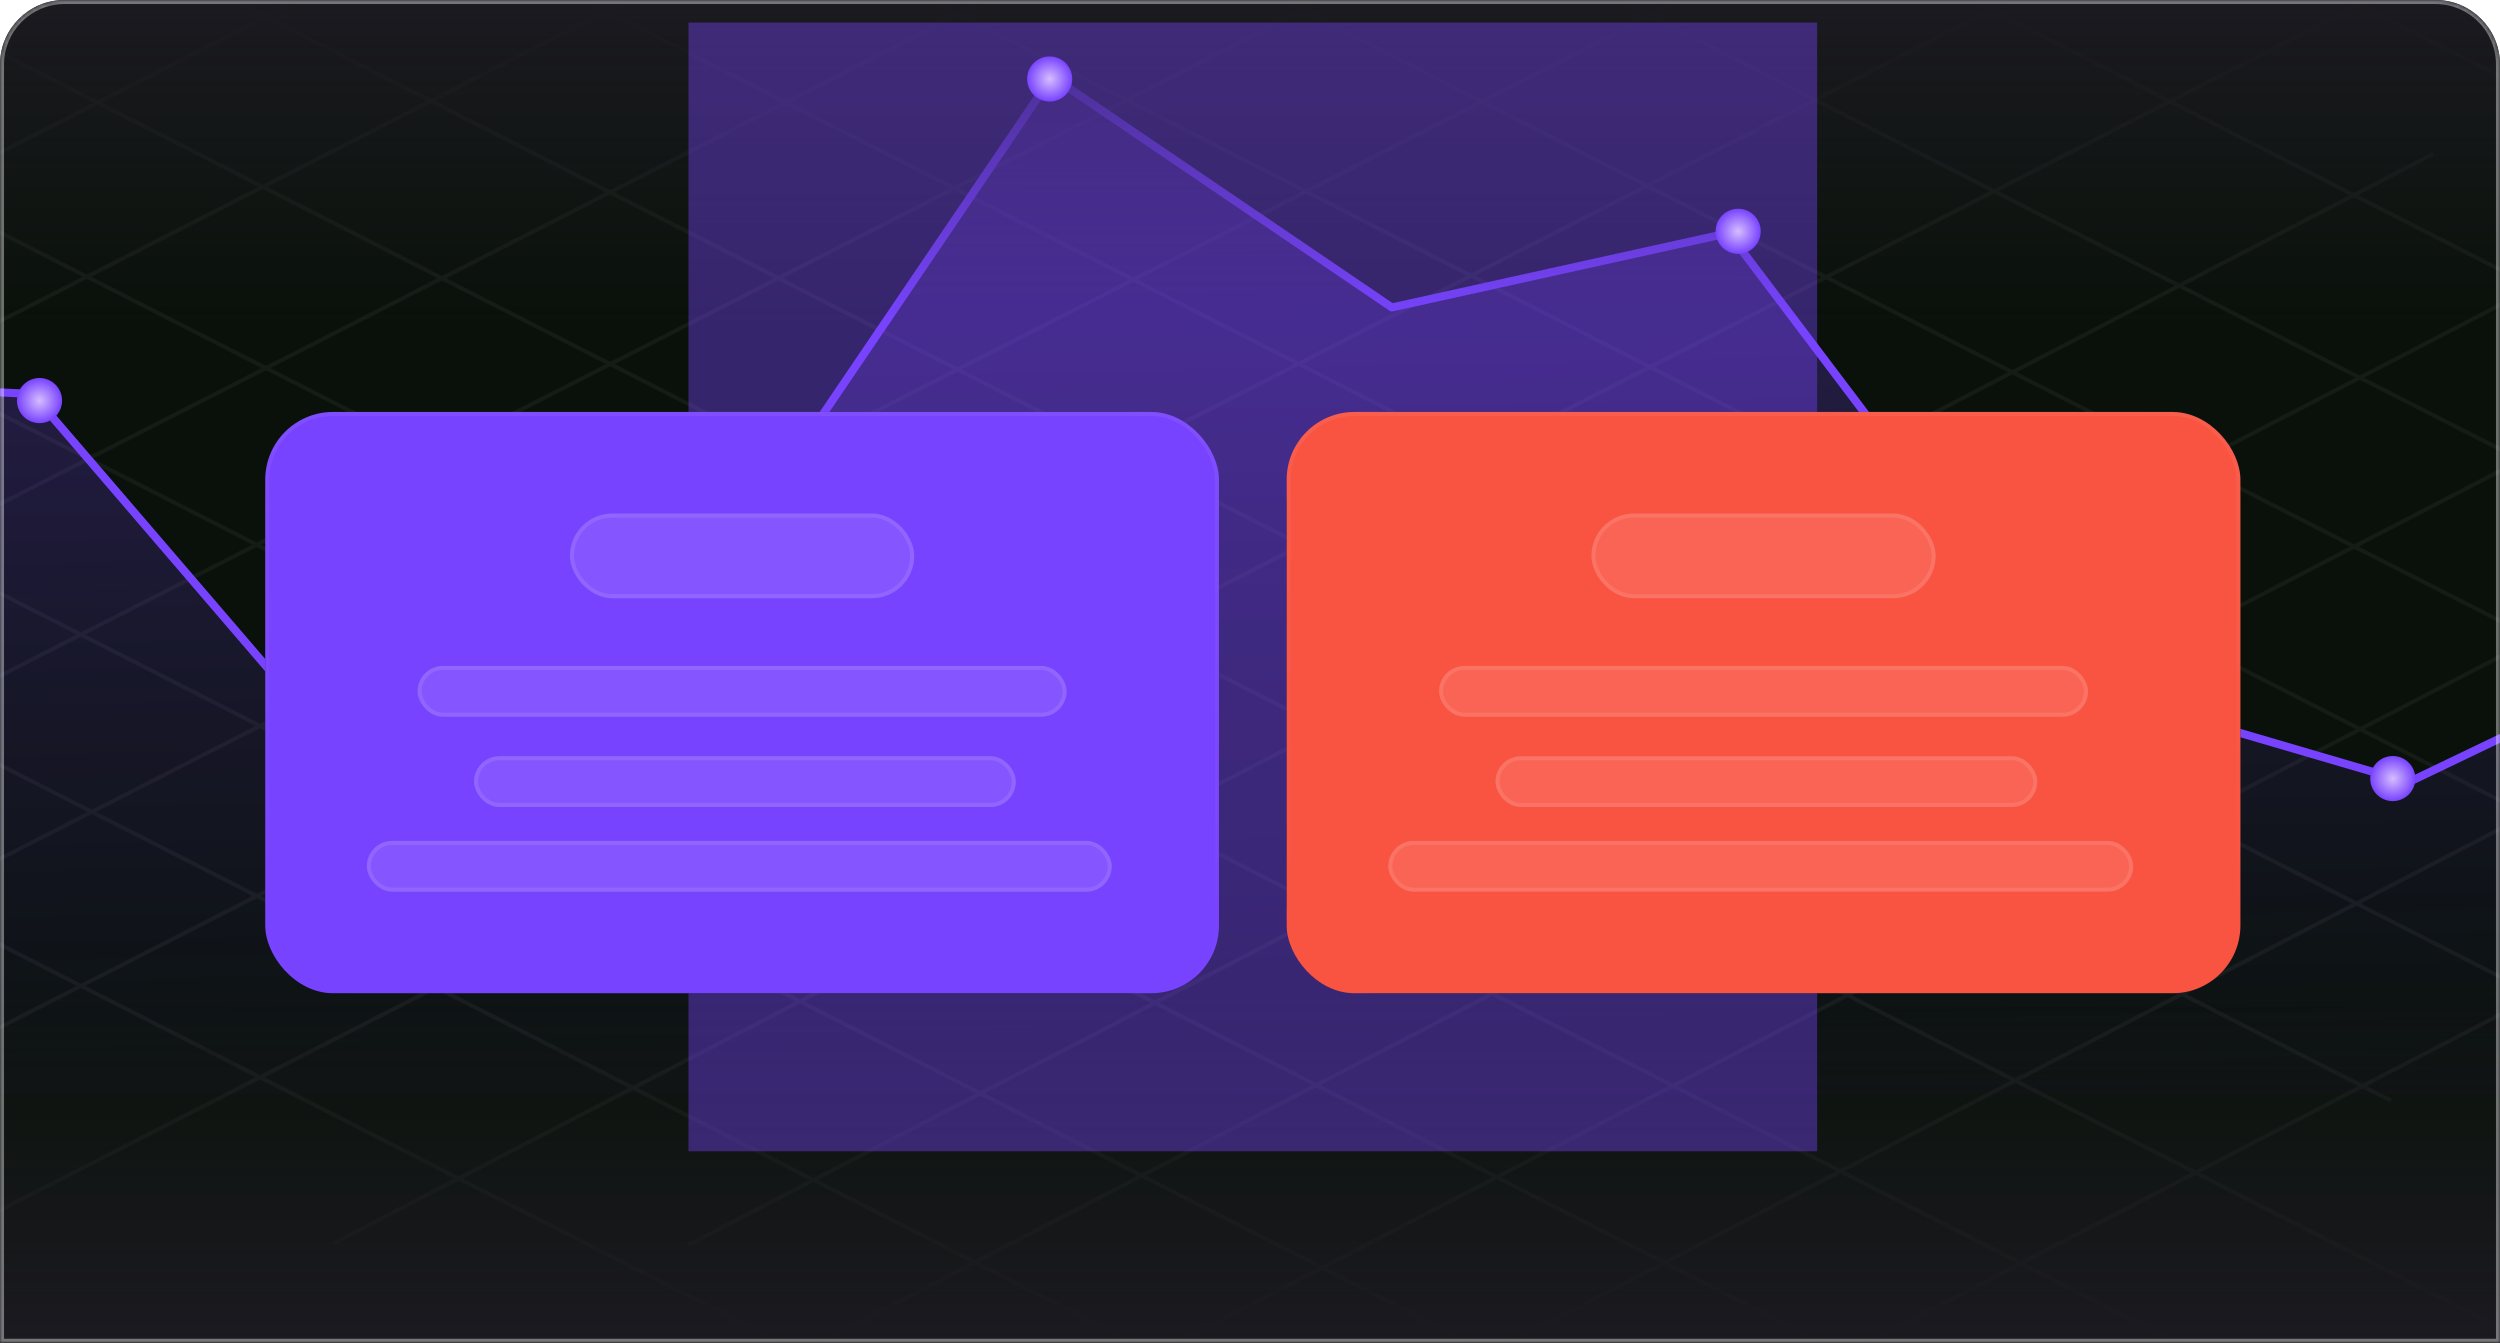 <svg width="620" height="333" viewBox="0 0 620 333" fill="none" xmlns="http://www.w3.org/2000/svg">
<g clip-path="url(#clip0_4778_37783)">
<mask id="path-1-inside-1_4778_37783" fill="white">
<path d="M0 16C0 7.163 7.163 0 16 0H604C612.837 0 620 7.163 620 16V333H0V16Z"/>
</mask>
<path d="M0 16C0 7.163 7.163 0 16 0H604C612.837 0 620 7.163 620 16V333H0V16Z" fill="#09110A"/>
<path opacity="0.05" d="M685.358 82.881L625.236 114.076M625.236 114.076L540.567 158.006M625.236 114.076L711.542 158.097M625.236 114.076L540.469 70.84M540.567 158.006L454.811 202.501M540.567 158.006L626.873 202.028M540.567 158.006L455.801 114.77M454.811 202.501L370.143 246.432M454.811 202.501L541.118 246.523M454.811 202.501L370.045 159.265M370.143 246.432L283.159 291.564M370.143 246.432L456.449 290.453M370.143 246.432L285.377 203.196M283.159 291.564L198.491 335.495M283.159 291.564L369.465 335.585M283.159 291.564L198.393 248.328M198.491 335.495L164.552 353.104M198.491 335.495L284.797 379.516M198.491 335.495L113.724 292.259M779.495 122.839L711.542 158.097M711.542 158.097L626.873 202.028M711.542 158.097L789.379 197.798M626.873 202.028L541.118 246.523M626.873 202.028L760.8 270.338M541.118 246.523L456.449 290.453M541.118 246.523L592.976 272.973M456.449 290.453L369.465 335.585M456.449 290.453L564.397 345.513M369.465 335.585L284.797 379.516M369.465 335.585L439.24 371.175M284.797 379.516L258.689 393.062M284.797 379.516L410.661 443.714M603.41 38.183L540.469 70.84M540.469 70.84L455.801 114.77M540.469 70.84L450.139 24.766M455.801 114.77L370.045 159.265M455.801 114.77L364.815 68.362M370.045 159.265L285.377 203.196M370.045 159.265L278.395 112.518M285.377 203.196L198.393 248.328M285.377 203.196L193.071 156.115M198.393 248.328L113.724 292.259M198.393 248.328L105.413 200.903M113.724 292.259L82.605 308.406M113.724 292.259L20.089 244.499M606.796 -55.278L540.731 -21.522M540.731 -21.522L450.139 24.766M540.731 -21.522L842.07 132.179M540.731 -21.522L455.376 -65.058M450.139 24.766L364.815 68.362M450.139 24.766L364.784 -18.77M364.815 68.362L278.395 112.518M364.815 68.362L279.46 24.826M278.395 112.518L193.071 156.115M278.395 112.518L193.04 68.982M193.071 156.115L105.413 200.903M193.071 156.115L107.716 112.579M105.413 200.903L20.089 244.499M105.413 200.903L20.058 157.367M20.089 244.499L-135.47 323.982M20.089 244.499L-65.265 200.963M564.807 -120.971L540.7 -108.654M540.7 -108.654L455.376 -65.058M540.7 -108.654L870.648 59.639M540.7 -108.654L369.177 -196.141M455.376 -65.058L364.784 -18.77M455.376 -65.058L369.208 -109.009M364.784 -18.77L279.46 24.826M364.784 -18.77L278.616 -62.721M279.46 24.826L193.04 68.982M279.46 24.826L193.292 -19.125M193.04 68.982L107.716 112.579M193.04 68.982L106.872 25.032M107.716 112.579L20.058 157.367M107.716 112.579L21.548 68.628M20.058 157.367L-65.265 200.963M20.058 157.367L-66.11 113.416M-65.265 200.963L-177.46 258.289M-65.265 200.963L-151.433 157.013M446.965 -148.739L369.208 -109.009M369.208 -109.009L278.616 -62.721M369.208 -109.009L283.853 -152.545M278.616 -62.721L193.292 -19.125M278.616 -62.721L193.261 -106.257M193.292 -19.125L106.872 25.032M193.292 -19.125L107.937 -62.66M106.872 25.032L21.548 68.628M106.872 25.032L21.517 -18.504M21.548 68.628L-66.11 113.416M21.548 68.628L-63.806 25.092M-66.11 113.416L-151.433 157.013M-66.11 113.416L-151.464 69.88M-151.433 157.013L-295.301 230.522M-151.433 157.013L-236.788 113.477M404.976 -214.432L369.177 -196.141M369.177 -196.141L283.853 -152.545M369.177 -196.141L128.114 -319.097M283.853 -152.545L193.261 -106.257M283.853 -152.545L99.535 -246.558M193.261 -106.257L107.937 -62.66M193.261 -106.257L46.845 -180.938M107.937 -62.66L21.517 -18.504M107.937 -62.66L18.265 -108.399M21.517 -18.504L-63.806 25.092M21.517 -18.504L-149.558 -105.763M-63.806 25.092L-151.464 69.88M-63.806 25.092L-178.137 -33.224M-151.464 69.88L-236.788 113.477M-151.464 69.88L-303.294 -7.562M-236.788 113.477L-337.291 164.828M-236.788 113.477L-331.873 64.978M773.4 83.25L713.278 114.444M713.278 114.444L628.61 158.375M713.278 114.444L799.584 158.466M713.278 114.444L628.512 71.209M628.61 158.375L542.854 202.87M628.61 158.375L714.916 202.396M628.61 158.375L543.843 115.139M542.854 202.87L458.186 246.801M542.854 202.87L629.16 246.891M542.854 202.87L458.088 159.634M458.186 246.801L371.201 291.933M458.186 246.801L544.492 290.822M458.186 246.801L373.419 203.565M371.201 291.933L286.533 335.863M371.201 291.933L457.508 335.954M371.201 291.933L286.435 248.697M286.533 335.863L252.594 353.473M286.533 335.863L372.839 379.885M286.533 335.863L201.767 292.628M867.538 123.208L799.584 158.466M799.584 158.466L714.916 202.396M799.584 158.466L877.421 198.167M714.916 202.396L629.16 246.891M714.916 202.396L848.842 270.707M629.16 246.891L544.492 290.822M629.16 246.891L681.018 273.342M544.492 290.822L457.508 335.954M544.492 290.822L652.44 345.881M457.508 335.954L372.839 379.885M457.508 335.954L527.282 371.543M372.839 379.885L346.732 393.431M372.839 379.885L498.704 444.083M691.453 38.551L628.512 71.209M628.512 71.209L543.843 115.139M628.512 71.209L538.181 25.135M543.843 115.139L458.088 159.634M543.843 115.139L452.857 68.731M458.088 159.634L373.419 203.565M458.088 159.634L366.438 112.887M373.419 203.565L286.435 248.697M373.419 203.565L281.114 156.483M286.435 248.697L201.767 292.628M286.435 248.697L193.456 201.272M201.767 292.628L170.647 308.774M201.767 292.628L108.132 244.868M694.839 -54.909L628.773 -21.153M628.773 -21.153L538.181 25.135M628.773 -21.153L930.112 132.548M628.773 -21.153L543.419 -64.689M538.181 25.135L452.857 68.731M538.181 25.135L452.827 -18.401M452.857 68.731L366.438 112.887M452.857 68.731L367.503 25.195M366.438 112.887L281.114 156.483M366.438 112.887L281.083 69.351M281.114 156.483L193.456 201.272M281.114 156.483L195.759 112.947M193.456 201.272L108.132 244.868M193.456 201.272L108.101 157.736M108.132 244.868L-47.428 324.351M108.132 244.868L22.777 201.332M652.849 -120.603L628.743 -108.285M628.743 -108.285L543.419 -64.689M628.743 -108.285L958.691 60.008M628.743 -108.285L457.22 -195.772M543.419 -64.689L452.827 -18.401M543.419 -64.689L457.251 -108.64M452.827 -18.401L367.503 25.195M452.827 -18.401L366.659 -62.352M367.503 25.195L281.083 69.351M367.503 25.195L281.335 -18.756M281.083 69.351L195.759 112.947M281.083 69.351L194.915 25.4M195.759 112.947L108.101 157.736M195.759 112.947L109.591 68.996M108.101 157.736L22.777 201.332M108.101 157.736L21.933 113.785M22.777 201.332L-89.417 258.658M22.777 201.332L-63.391 157.381M535.008 -148.37L457.251 -108.64M457.251 -108.64L366.659 -62.352M457.251 -108.64L371.896 -152.176M366.659 -62.352L281.335 -18.756M366.659 -62.352L281.304 -105.888M281.335 -18.756L194.915 25.4M281.335 -18.756L195.98 -62.292M194.915 25.4L109.591 68.996M194.915 25.4L109.56 -18.136M109.591 68.996L21.933 113.785M109.591 68.996L24.236 25.46M21.933 113.785L-63.391 157.381M21.933 113.785L-63.422 70.249M-63.391 157.381L-207.259 230.89M-63.391 157.381L-148.746 113.845M493.018 -214.063L457.22 -195.772M457.22 -195.772L371.896 -152.176M457.22 -195.772L216.157 -318.728M371.896 -152.176L281.304 -105.888M371.896 -152.176L187.578 -246.189M281.304 -105.888L195.98 -62.292M281.304 -105.888L134.887 -180.569M195.98 -62.292L109.56 -18.136M195.98 -62.292L106.308 -108.03M109.56 -18.136L24.236 25.46M109.56 -18.136L-61.516 -105.395M24.236 25.46L-63.422 70.249M24.236 25.46L-90.095 -32.855M-63.422 70.249L-148.746 113.845M-63.422 70.249L-215.252 -7.193M-148.746 113.845L-249.248 165.197M-148.746 113.845L-243.831 65.346" stroke="white"/>
<path d="M8.042 97.681L-76.975 93.882V271.285H681.581V153.576L597.289 194.006L512.997 169.314L428.729 57.786L345.178 76.248L260.894 18.993L176.61 143.266L92.326 195.905L8.042 97.681Z" fill="url(#paint0_linear_4778_37783)" fill-opacity="0.4"/>
<path d="M-76.975 93.882L8.042 97.681L92.326 195.905L176.61 143.266L260.894 18.993L345.178 76.248L428.729 57.786L512.997 169.314L597.289 194.006L681.581 153.576" stroke="#7843FF" stroke-width="2" stroke-linejoin="round"/>
<rect width="620" height="333.093" fill="url(#paint1_linear_4778_37783)"/>
<g opacity="0.4" filter="url(#filter0_f_4778_37783)">
<rect x="170.744" y="5.598" width="279.91" height="279.91" fill="#7843FF"/>
</g>
<rect x="65.779" y="102.167" width="236.524" height="144.153" rx="22.393" fill="#1B1A20"/>
<rect x="65.779" y="102.167" width="236.524" height="144.153" rx="16.795" fill="#7843FF"/>
<rect x="66.279" y="102.667" width="235.524" height="143.153" rx="16.295" stroke="url(#paint2_linear_4778_37783)" stroke-opacity="0.06"/>
<rect x="141.355" y="127.359" width="85.373" height="20.993" rx="10.497" fill="white" fill-opacity="0.1"/>
<rect x="141.855" y="127.859" width="84.373" height="19.993" rx="9.997" stroke="white" stroke-opacity="0.1"/>
<rect x="103.567" y="165.147" width="160.948" height="12.596" rx="6.298" fill="white" fill-opacity="0.1"/>
<rect x="104.067" y="165.647" width="159.948" height="11.596" rx="5.798" stroke="white" stroke-opacity="0.1"/>
<rect x="117.562" y="187.539" width="134.357" height="12.596" rx="6.298" fill="white" fill-opacity="0.1"/>
<rect x="118.062" y="188.039" width="133.357" height="11.596" rx="5.798" stroke="white" stroke-opacity="0.1"/>
<rect x="90.971" y="208.533" width="184.74" height="12.596" rx="6.298" fill="white" fill-opacity="0.1"/>
<rect x="91.471" y="209.033" width="183.74" height="11.596" rx="5.798" stroke="white" stroke-opacity="0.1"/>
<rect x="319.098" y="102.167" width="236.524" height="144.153" rx="22.393" fill="#1B1A20"/>
<rect x="319.098" y="102.167" width="236.524" height="144.153" rx="16.795" fill="#F95341"/>
<rect x="319.598" y="102.667" width="235.524" height="143.153" rx="16.295" stroke="url(#paint3_linear_4778_37783)" stroke-opacity="0.06"/>
<rect x="394.673" y="127.359" width="85.373" height="20.993" rx="10.497" fill="white" fill-opacity="0.1"/>
<rect x="395.173" y="127.859" width="84.373" height="19.993" rx="9.997" stroke="white" stroke-opacity="0.1"/>
<rect x="356.885" y="165.147" width="160.948" height="12.596" rx="6.298" fill="white" fill-opacity="0.1"/>
<rect x="357.385" y="165.647" width="159.948" height="11.596" rx="5.798" stroke="white" stroke-opacity="0.1"/>
<rect x="370.881" y="187.539" width="134.357" height="12.596" rx="6.298" fill="white" fill-opacity="0.1"/>
<rect x="371.381" y="188.039" width="133.357" height="11.596" rx="5.798" stroke="white" stroke-opacity="0.1"/>
<rect x="344.29" y="208.533" width="184.74" height="12.596" rx="6.298" fill="white" fill-opacity="0.1"/>
<rect x="344.79" y="209.033" width="183.74" height="11.596" rx="5.798" stroke="white" stroke-opacity="0.1"/>
<g filter="url(#filter1_d_4778_37783)">
<ellipse cx="260.317" cy="19.588" rx="5.598" ry="5.597" fill="url(#paint4_radial_4778_37783)"/>
</g>
<g filter="url(#filter2_d_4778_37783)">
<ellipse cx="431.061" cy="57.366" rx="5.598" ry="5.597" fill="url(#paint5_radial_4778_37783)"/>
</g>
<g filter="url(#filter3_d_4778_37783)">
<ellipse cx="593.409" cy="193.084" rx="5.598" ry="5.597" fill="url(#paint6_radial_4778_37783)"/>
</g>
<g filter="url(#filter4_d_4778_37783)">
<ellipse cx="9.797" cy="99.34" rx="5.598" ry="5.597" fill="url(#paint7_radial_4778_37783)"/>
</g>
</g>
<path d="M620 333V334H621V333H620ZM0 333H-1V334H0V333ZM16 1H604V-1H16V1ZM619 16V333H621V16H619ZM620 332H0V334H620V332ZM1 333V16H-1V333H1ZM604 1C612.284 1 619 7.716 619 16H621C621 6.611 613.389 -1 604 -1V1ZM16 -1C6.611 -1 -1 6.611 -1 16H1C1 7.716 7.716 1 16 1V-1Z" fill="white" fill-opacity="0.4" mask="url(#path-1-inside-1_4778_37783)"/>
<defs>
<filter id="filter0_f_4778_37783" x="30.789" y="-134.357" width="559.819" height="559.819" filterUnits="userSpaceOnUse" color-interpolation-filters="sRGB">
<feFlood flood-opacity="0" result="BackgroundImageFix"/>
<feBlend mode="normal" in="SourceGraphic" in2="BackgroundImageFix" result="shape"/>
<feGaussianBlur stdDeviation="69.977" result="effect1_foregroundBlur_4778_37783"/>
</filter>
<filter id="filter1_d_4778_37783" x="239.782" y="-0.945" width="41.07" height="41.067" filterUnits="userSpaceOnUse" color-interpolation-filters="sRGB">
<feFlood flood-opacity="0" result="BackgroundImageFix"/>
<feColorMatrix in="SourceAlpha" type="matrix" values="0 0 0 0 0 0 0 0 0 0 0 0 0 0 0 0 0 0 127 0" result="hardAlpha"/>
<feOffset/>
<feGaussianBlur stdDeviation="7.468"/>
<feComposite in2="hardAlpha" operator="out"/>
<feColorMatrix type="matrix" values="0 0 0 0 1 0 0 0 0 1 0 0 0 0 1 0 0 0 0.38 0"/>
<feBlend mode="normal" in2="BackgroundImageFix" result="effect1_dropShadow_4778_37783"/>
<feBlend mode="normal" in="SourceGraphic" in2="effect1_dropShadow_4778_37783" result="shape"/>
</filter>
<filter id="filter2_d_4778_37783" x="410.526" y="36.832" width="41.07" height="41.067" filterUnits="userSpaceOnUse" color-interpolation-filters="sRGB">
<feFlood flood-opacity="0" result="BackgroundImageFix"/>
<feColorMatrix in="SourceAlpha" type="matrix" values="0 0 0 0 0 0 0 0 0 0 0 0 0 0 0 0 0 0 127 0" result="hardAlpha"/>
<feOffset/>
<feGaussianBlur stdDeviation="7.468"/>
<feComposite in2="hardAlpha" operator="out"/>
<feColorMatrix type="matrix" values="0 0 0 0 1 0 0 0 0 1 0 0 0 0 1 0 0 0 0.38 0"/>
<feBlend mode="normal" in2="BackgroundImageFix" result="effect1_dropShadow_4778_37783"/>
<feBlend mode="normal" in="SourceGraphic" in2="effect1_dropShadow_4778_37783" result="shape"/>
</filter>
<filter id="filter3_d_4778_37783" x="572.874" y="172.55" width="41.07" height="41.067" filterUnits="userSpaceOnUse" color-interpolation-filters="sRGB">
<feFlood flood-opacity="0" result="BackgroundImageFix"/>
<feColorMatrix in="SourceAlpha" type="matrix" values="0 0 0 0 0 0 0 0 0 0 0 0 0 0 0 0 0 0 127 0" result="hardAlpha"/>
<feOffset/>
<feGaussianBlur stdDeviation="7.468"/>
<feComposite in2="hardAlpha" operator="out"/>
<feColorMatrix type="matrix" values="0 0 0 0 1 0 0 0 0 1 0 0 0 0 1 0 0 0 0.38 0"/>
<feBlend mode="normal" in2="BackgroundImageFix" result="effect1_dropShadow_4778_37783"/>
<feBlend mode="normal" in="SourceGraphic" in2="effect1_dropShadow_4778_37783" result="shape"/>
</filter>
<filter id="filter4_d_4778_37783" x="-10.738" y="78.807" width="41.07" height="41.067" filterUnits="userSpaceOnUse" color-interpolation-filters="sRGB">
<feFlood flood-opacity="0" result="BackgroundImageFix"/>
<feColorMatrix in="SourceAlpha" type="matrix" values="0 0 0 0 0 0 0 0 0 0 0 0 0 0 0 0 0 0 127 0" result="hardAlpha"/>
<feOffset/>
<feGaussianBlur stdDeviation="7.468"/>
<feComposite in2="hardAlpha" operator="out"/>
<feColorMatrix type="matrix" values="0 0 0 0 1 0 0 0 0 1 0 0 0 0 1 0 0 0 0.38 0"/>
<feBlend mode="normal" in2="BackgroundImageFix" result="effect1_dropShadow_4778_37783"/>
<feBlend mode="normal" in="SourceGraphic" in2="effect1_dropShadow_4778_37783" result="shape"/>
</filter>
<linearGradient id="paint0_linear_4778_37783" x1="359.685" y1="-10.012" x2="365.5" y2="271" gradientUnits="userSpaceOnUse">
<stop stop-color="#7843FF"/>
<stop offset="1" stop-color="#482899" stop-opacity="0.09"/>
</linearGradient>
<linearGradient id="paint1_linear_4778_37783" x1="310" y1="0" x2="310" y2="333.093" gradientUnits="userSpaceOnUse">
<stop stop-color="#1B1A20"/>
<stop offset="0.242" stop-color="#1B1A20" stop-opacity="0"/>
<stop offset="0.739" stop-color="#1B1A20" stop-opacity="0"/>
<stop offset="1" stop-color="#1B1A20"/>
</linearGradient>
<linearGradient id="paint2_linear_4778_37783" x1="184.041" y1="102.167" x2="184.041" y2="246.32" gradientUnits="userSpaceOnUse">
<stop stop-color="white"/>
<stop offset="1" stop-color="white" stop-opacity="0"/>
</linearGradient>
<linearGradient id="paint3_linear_4778_37783" x1="437.359" y1="102.167" x2="437.359" y2="246.32" gradientUnits="userSpaceOnUse">
<stop stop-color="white"/>
<stop offset="1" stop-color="white" stop-opacity="0"/>
</linearGradient>
<radialGradient id="paint4_radial_4778_37783" cx="0" cy="0" r="1" gradientUnits="userSpaceOnUse" gradientTransform="translate(260.317 19.588) rotate(90) scale(5.597 5.598)">
<stop stop-color="#D6BDFF"/>
<stop offset="1" stop-color="#7843FF"/>
</radialGradient>
<radialGradient id="paint5_radial_4778_37783" cx="0" cy="0" r="1" gradientUnits="userSpaceOnUse" gradientTransform="translate(431.061 57.366) rotate(90) scale(5.597 5.598)">
<stop stop-color="#D6BDFF"/>
<stop offset="1" stop-color="#7843FF"/>
</radialGradient>
<radialGradient id="paint6_radial_4778_37783" cx="0" cy="0" r="1" gradientUnits="userSpaceOnUse" gradientTransform="translate(593.409 193.084) rotate(90) scale(5.597 5.598)">
<stop stop-color="#D6BDFF"/>
<stop offset="1" stop-color="#7843FF"/>
</radialGradient>
<radialGradient id="paint7_radial_4778_37783" cx="0" cy="0" r="1" gradientUnits="userSpaceOnUse" gradientTransform="translate(9.797 99.34) rotate(90) scale(5.597 5.598)">
<stop stop-color="#D6BDFF"/>
<stop offset="1" stop-color="#7843FF"/>
</radialGradient>
<clipPath id="clip0_4778_37783">
<path d="M0 16C0 7.163 7.163 0 16 0H604C612.837 0 620 7.163 620 16V333H0V16Z" fill="white"/>
</clipPath>
</defs>
</svg>
